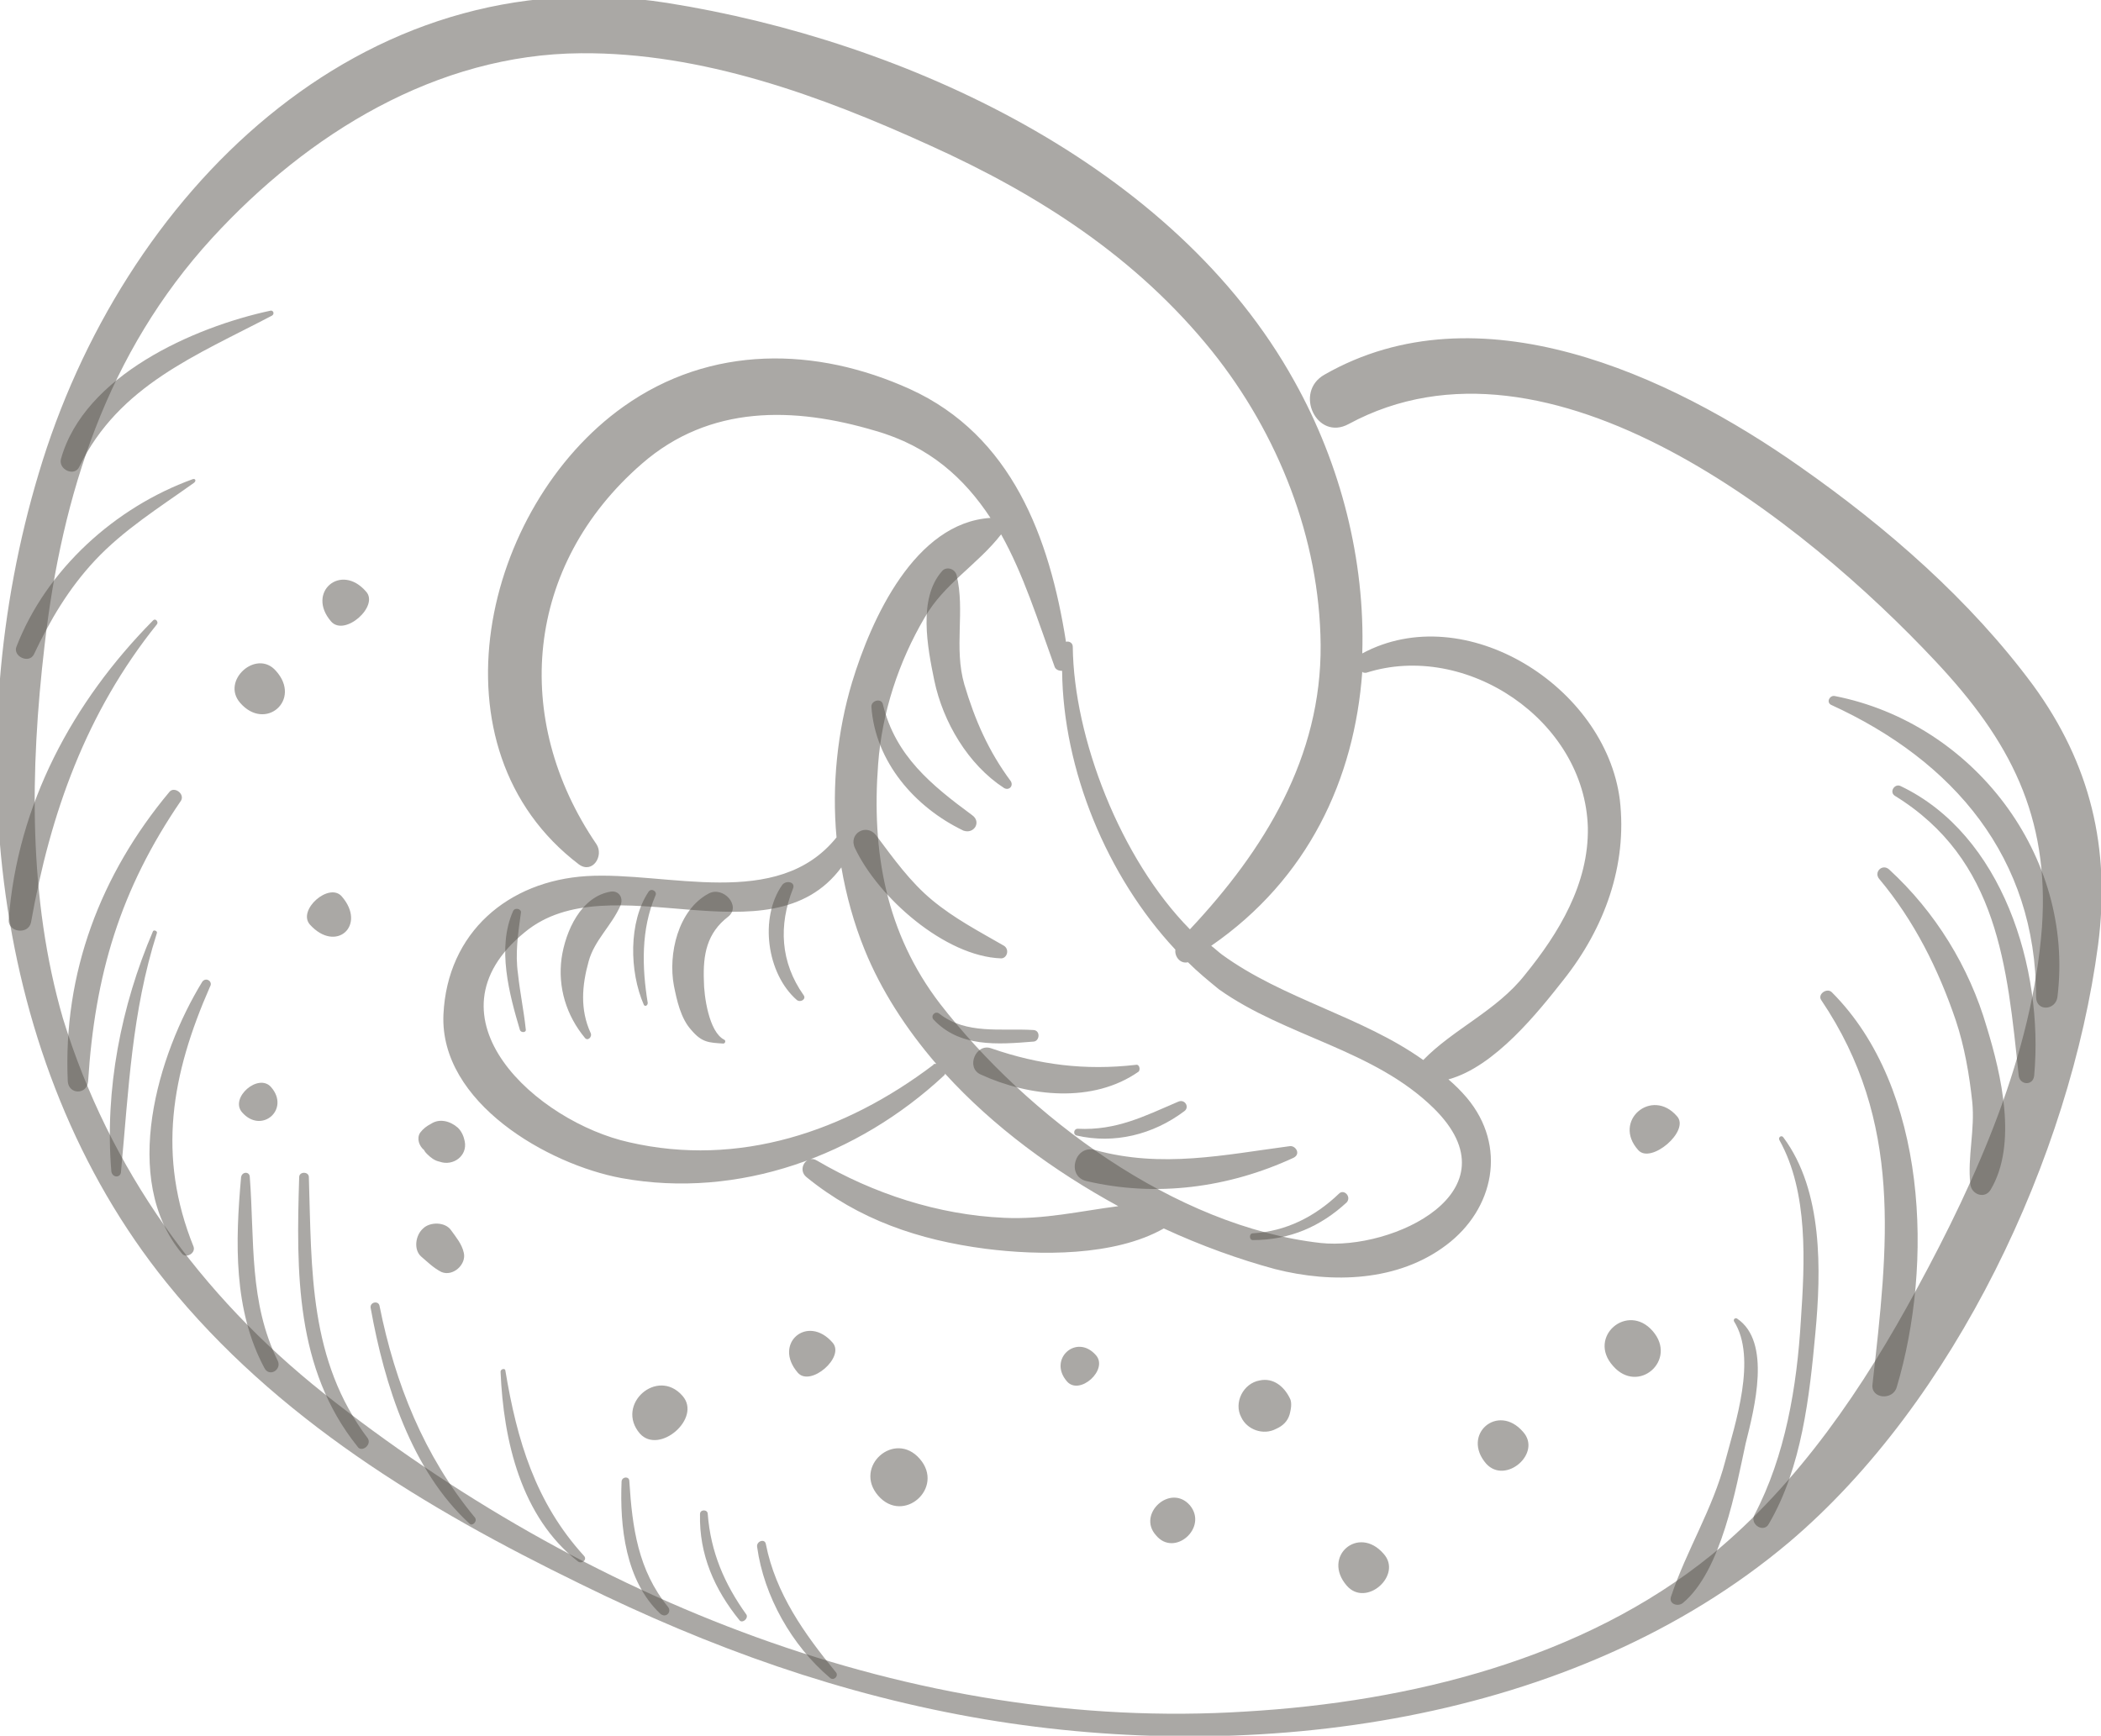<svg id="objects" xmlns="http://www.w3.org/2000/svg" viewBox="0 0 217 179.3"><style>path{fill:rgba(86,83,76,.5)}</style><path d="M216.7 97.6c1.3-10-.8-18.7-6.7-26.8-6.5-8.8-15.1-16.3-24.1-22.6-13.5-9.5-33.2-18.6-49.1-9.5-3.2 1.8-.8 6.9 2.5 5.1C160 32.6 186.5 54 199.9 68.3c7.7 8.2 11.8 16 11 27.5-1 13.1-6.7 25.9-12.9 37.3-5.5 10.2-12.2 20.1-21.2 27.5-13.3 10.8-31.2 15.2-48.1 16.2-34.6 2.2-68.5-11.7-95.3-32.9-12.7-10.1-22.1-23.1-26.9-38.7-3.6-12.4-3.4-25.7-1.9-38.5C6.4 51 11.1 36.4 21.9 24.6 31.8 13.8 45.1 5.6 60 5.5c12.5-.1 24.8 4.4 36 9.5 11.3 5.1 21.4 11.6 29.2 21.3 6.8 8.5 11.1 19.3 11.2 30.3.1 11.6-5.8 21.2-13.5 29.4-7.2-7.3-12-19.8-12.1-29.2 0-.4-.4-.6-.7-.5-1.7-10.8-5.6-21.3-16.1-26.1-9.7-4.4-20.6-4.6-29.6 1.8C49.9 52.3 44 77.3 59.8 89.3c1.4 1 2.6-.9 1.8-2.1-8.8-12.9-7.4-28.8 4.7-39.3 7-6.1 15.7-5.9 24.1-3.4 5.6 1.6 9.2 4.9 11.9 9-7.8.5-12.3 10.4-14.3 17-1.5 5-2.1 10.6-1.6 16-6.1 7.6-17.5 3.5-25.8 4-8.1.5-14.4 5.8-14.8 14.3-.4 9.1 10.8 15.5 18.4 16.9 12.1 2.2 24.4-2.3 33.3-10.6.1-.1.1-.1.1-.2 5 5.5 11.3 10.1 17.9 13.7-3.9.5-7.7 1.4-11.8 1.2-6.8-.3-13.5-2.5-19.3-5.9-1.1-.7-2.1.9-1.1 1.7 5.4 4.4 11.6 6.5 18.5 7.4 5.5.7 13.3.8 18.4-2.1 3.9 1.8 7.8 3.2 11.5 4.2 5.9 1.5 12.7 1.3 17.7-2.5 4.9-3.7 6.3-10.2 2.1-15.2-.6-.7-1.2-1.3-1.9-1.9 4.8-1.3 9.3-7 11.9-10.3 4.2-5.3 6.6-11.8 5.8-18.6-1.5-11.7-16-20.8-26.6-15.1.3-9.6-2.2-19.5-7-28.1C121.3 17 93.5 4.2 68.9.3c-31.8-5-56.4 20-64.9 48.6-8.3 27.6-5.2 60.8 13.2 83.6 11.3 14 26.7 23.3 42.7 31.1 13.4 6.6 27 11.5 41.8 14 27.9 4.7 60.8.5 83.1-18.3 17.1-14.5 29-39.8 31.9-61.7zM96.4 110c-9.1 6.9-20.1 10.6-31.4 8-9.5-2.1-21.6-12.9-10.8-21.7 8.8-7.3 25.3 3.3 32.7-6.7.5 2.9 1.3 5.8 2.4 8.5 1.7 4.2 4.3 8.2 7.4 11.8-.2 0-.3 0-.3.1zm51.7 4.5c8.7 8.6-4.3 14.7-11.7 13.9-15.1-1.7-30.3-13.1-39.3-24.7-5.6-7.3-7.1-15.7-6.4-24.8.4-5.3 2.1-10.5 4.8-15.1 2-3.5 5.5-5.5 7.9-8.6 2.3 4.1 3.8 8.9 5.5 13.6.1.4.5.5.8.5.1 10.2 4.6 21.2 11.7 28.8-.1.7.5 1.5 1.3 1.3 1 1 2.1 1.9 3.2 2.8 6.9 4.9 16 6.2 22.2 12.3zm-7-45c10.3-3.3 22.6 4.9 22.9 16 .1 5.8-3 10.9-6.5 15.2-2.9 3.7-7.4 5.6-10.5 8.8-6.3-4.5-14.5-6.3-20.8-10.9-.4-.3-.7-.6-1.1-.9 10-6.9 14.8-17.2 15.6-28.3.1.1.2.1.4.1z"/><path d="M37.8 61.1c-2.6-3-6.2.1-3.6 3.1 1.4 1.6 5-1.6 3.6-3.1zm-9.3 8.2c-2-2.3-5.7 1-3.7 3.3 2.6 3 6.4-.3 3.7-3.3zm6.8 23.3C34 91.1 30.7 94 32 95.5c2.7 3 5.9.1 3.3-2.9zM48 117.9c-.1-.5-.3-1-.7-1.4-.8-.7-1.9-1-2.8-.4-.4.2-.8.5-1.1.9-.4.6-.1 1.4.4 1.8.1.2.2.3.3.4.4.4.8.7 1.3.8 1.4.5 2.9-.6 2.6-2.1zm-.1 11.5c-.2-.9-.8-1.6-1.3-2.3-.6-.9-2.2-.9-2.9-.2-.8.7-1 2.2-.2 2.9.7.6 1.3 1.2 2.1 1.6 1.2.5 2.6-.8 2.3-2zm38.1 9.3c-2.6-3-6.2.1-3.6 3.1 1.3 1.5 4.9-1.6 3.6-3.1zm-15.5 5.5c-2.6-3-7 .9-4.4 3.9 2 2.2 6.4-1.6 4.4-3.9zm24.5 6.5c-2.6-3-6.9.8-4.3 3.8 2.6 3 6.9-.8 4.3-3.8zm27.9 4.8c-2-2.3-5.5.9-3.5 3.1 1.9 2.3 5.4-.8 3.5-3.1zm10.3-9.4c.1-.4.3-1.2 0-1.7-.6-1.2-1.7-2.1-3.1-1.8-1.7.3-2.7 2.3-1.9 3.8.6 1.3 2.3 1.9 3.6 1.2.7-.3 1.2-.8 1.4-1.5zm24.1 1.8c-2.6-3-6.4.3-3.8 3.3 2 2.2 5.8-1.1 3.8-3.3zm13.4-10.4c-2.6-3-6.8.6-4.1 3.6 2.6 3 6.7-.6 4.1-3.6zm2.5-22.2c-2.6-3-6.7.5-4 3.5 1.3 1.5 5.4-2 4-3.5zm-30.3 45.2c-2.6-3-6.4.3-3.8 3.3 2 2.3 5.8-1.1 3.8-3.3zM113.2 140c-2-2.3-5 .4-3 2.7 1.3 1.5 4.3-1.2 3-2.7zM28 112.3c-1.3-1.5-4.3 1.1-3 2.6 2 2.3 5-.3 3-2.6zM15.8 64.1C7.5 72.5 1.8 83.1.9 95c-.1 1.3 2 1.6 2.3.3 2-11.3 5.7-21.7 13-30.8.2-.2-.1-.7-.4-.4zm1.7 17.7c-7.1 8.5-11 18.7-10.5 29.9.1 1.4 2 1.4 2.1 0 .7-11 3.3-19.8 9.6-29 .4-.7-.7-1.5-1.2-.9zm3.4 19.6c-4.6 7.5-8.5 20.4-2.1 28.1.4.5 1.4 0 1.2-.7-3.8-9.4-2.3-17.8 1.7-26.9.3-.5-.4-1-.8-.5zM38 148.6c-6.1-8.1-5.8-17.3-6.1-27 0-.6-1-.6-1 0-.3 9.8-.4 19.8 6 27.8.4.7 1.5-.1 1.1-.8zM19.9 49.5c-8 2.9-15.1 9.3-18.2 17.3-.4 1 1.3 1.8 1.8.8 1.7-3.6 3.6-6.8 6.3-9.7 3-3.2 6.7-5.5 10.2-8 .3-.2.2-.5-.1-.4zm8-17.4C20 33.8 8.7 38.8 6.3 47.4c-.3 1.1 1.4 1.9 1.9.8 4.1-8.4 12.1-11.5 19.9-15.6.3-.2.1-.6-.2-.5zm76.5 48.6c-2.3-3.1-3.7-6.3-4.8-10-1.1-3.8.1-7.6-.8-11.3-.2-.7-1.1-.9-1.5-.4-2.5 2.8-1.5 7.9-.8 11.3.9 4.3 3.5 8.7 7.2 11.1.5.3 1-.2.7-.7zm-.7 17c-2.6-1.5-5.1-2.8-7.4-4.7-2.3-1.9-4-4.3-5.8-6.7-1-1.3-2.9-.2-2.2 1.3 2.4 5.1 9.3 11.2 15.1 11.4.6 0 .9-.9.3-1.3zm13.6 12.3c-5.2.6-10 0-14.9-1.7-1.6-.6-2.7 2-1.1 2.7 5 2.3 11.6 3 16.3-.3.2-.2.1-.8-.3-.7zm15.9 8.4c-6.8.9-13.2 2.3-20.1.4-2.1-.6-3 2.7-.9 3.2 7.2 1.7 14.7.7 21.4-2.4.8-.4.2-1.3-.4-1.2zm56-15.9c-.5-.5-1.5.2-1.1.8 8.5 12.6 6.9 25.4 5.3 39.7-.2 1.5 2.1 1.7 2.5.3 3.8-12.7 3.2-30.9-6.7-40.8zm16 3.6c-1.8-6.2-5.3-11.9-10.1-16.3-.7-.6-1.6.3-1 1 3.6 4.3 6.1 9.3 7.9 14.6.9 2.7 1.4 5.6 1.7 8.4.3 2.9-.5 5.7-.2 8.5.1 1.1 1.5 1.6 2.1.6 2.8-4.7 1.1-11.9-.4-16.8zm-15.7-34.2c-.5-.1-.9.6-.4.9 12.7 5.8 21.2 15.8 21.2 30.2 0 1.5 2 1.4 2.2 0 1.8-14.6-8.7-28.3-23-31.1zM64.1 93.5c.3-.8-.2-1.5-1-1.4-3.1.5-4.7 4.1-5.1 6.9-.4 3 .5 5.9 2.4 8.2.3.4.8-.1.6-.5-1.1-2.4-.9-4.9-.2-7.4.6-2.2 2.4-3.7 3.3-5.8zm9.1-1.2c-3.2 1.7-4.2 6.3-3.6 9.5.3 1.5.7 3.4 1.8 4.6 1.1 1.3 1.8 1.3 3.3 1.4.2 0 .3-.3.1-.4-1.6-.8-2.1-4.6-2.1-6.1-.1-2.7.3-4.9 2.5-6.6 1.4-1.1-.5-3.2-2-2.4zm-44.5 48.3c-3-6.1-2.4-12.4-2.9-19 0-.6-.8-.6-.9 0-.6 6.7-.8 13.7 2.4 19.7.5 1 1.8.2 1.4-.7zM15.8 96.2c-3.3 7.7-5 16.4-4.3 24.8.1.7 1 .7 1 0 .8-8.5 1.1-16.4 3.7-24.6.1-.2-.3-.4-.4-.2zM39 135.6zm10 21.1c-5.2-6.3-8.2-13.8-9.8-21.8-.1-.6-1.1-.4-.9.3 1.4 7.8 4.2 16.7 10.2 22.2.3.3.9-.3.5-.7zm11.3 4c-5-5.5-6.9-11.9-8.1-19.1 0-.3-.5-.2-.5.1.3 7.1 2.1 15 8 19.6.4.3 1-.2.6-.6zM69 166c-3.1-3.8-3.7-8.2-4-13 0-.5-.7-.5-.8 0-.2 4.7.4 10.3 4 13.7.6.5 1.2-.2.8-.7zm17.3 6.7c-3.2-3.9-6.2-8.1-7.2-13.2-.1-.6-1-.3-.9.3.7 5.1 3.6 10.2 7.5 13.5.4.4 1-.2.6-.6zm-9.2-5.9c-2.3-3.2-3.7-6.5-4-10.4 0-.5-.8-.5-.8 0-.1 4.2 1.5 7.8 4.1 11 .3.3.9-.2.7-.6zm107.1-49.3c-.2-.3-.6 0-.4.3 3 5.4 2.6 12.7 2.2 18.6-.4 6.8-1.6 14-4.8 20.1-.5 1 1 1.9 1.5.9 3.4-5.8 4.2-13.2 4.8-19.7.6-6.4.8-14.7-3.3-20.2z"/><path d="M179.4 136.2c-.2-.1-.4.1-.3.3 2.4 3.8.1 10.6-.9 14.4-1.3 5-4 9.2-5.6 14-.3.8.7 1.1 1.2.7 4-3.3 5.5-11.9 6.5-16.5.9-3.6 2.7-10.5-.9-12.9zm16.9-55c-.6-.3-1.2.6-.6 1 10.7 6.6 11.6 17.6 12.8 28.9.1 1 1.5 1.1 1.6 0 1-11.1-3.3-24.9-13.8-29.9zM53.5 100.6c-.3-2.1 0-4.1.3-6.3.1-.4-.6-.6-.8-.2-1.7 3.8-.4 8.6.7 12.3.1.3.7.3.6-.1-.2-1.9-.6-3.8-.8-5.7zM67 92.1c-2.1 3.1-2 8.3-.5 11.7.1.2.4.1.4-.2-.6-3.7-.7-7.6.8-11.1.2-.4-.4-.8-.7-.4zm16 10.7c-2.4-3.4-2.6-7.2-1.1-11 .3-.7-.7-.9-1.1-.4-2.4 3.4-1.6 9.2 1.5 11.9.4.3 1-.1.7-.5zm17.4-18.6c-4.2-3.1-7.9-6.1-9.2-11.4-.1-.7-1.2-.5-1.2.2.4 5.7 4.5 10.4 9.5 12.8 1.1.4 1.9-.9.9-1.6zm6.3 22.2c-3.3-.2-6.9.5-9.7-1.7-.4-.3-.9.2-.6.6 2.7 2.9 6.6 2.6 10.3 2.3.7 0 .8-1.2 0-1.2zm15 7.4c-3.5 1.5-6.4 3-10.4 2.8-.4 0-.5.6-.1.7 3.9.9 7.9-.1 11.1-2.5.6-.4.1-1.3-.6-1zm16.6 9.5c-2.5 2.4-5.5 3.9-8.9 4.1-.4 0-.4.7 0 .7 3.8 0 7-1.4 9.7-3.9.5-.6-.3-1.4-.8-.9z"/></svg>